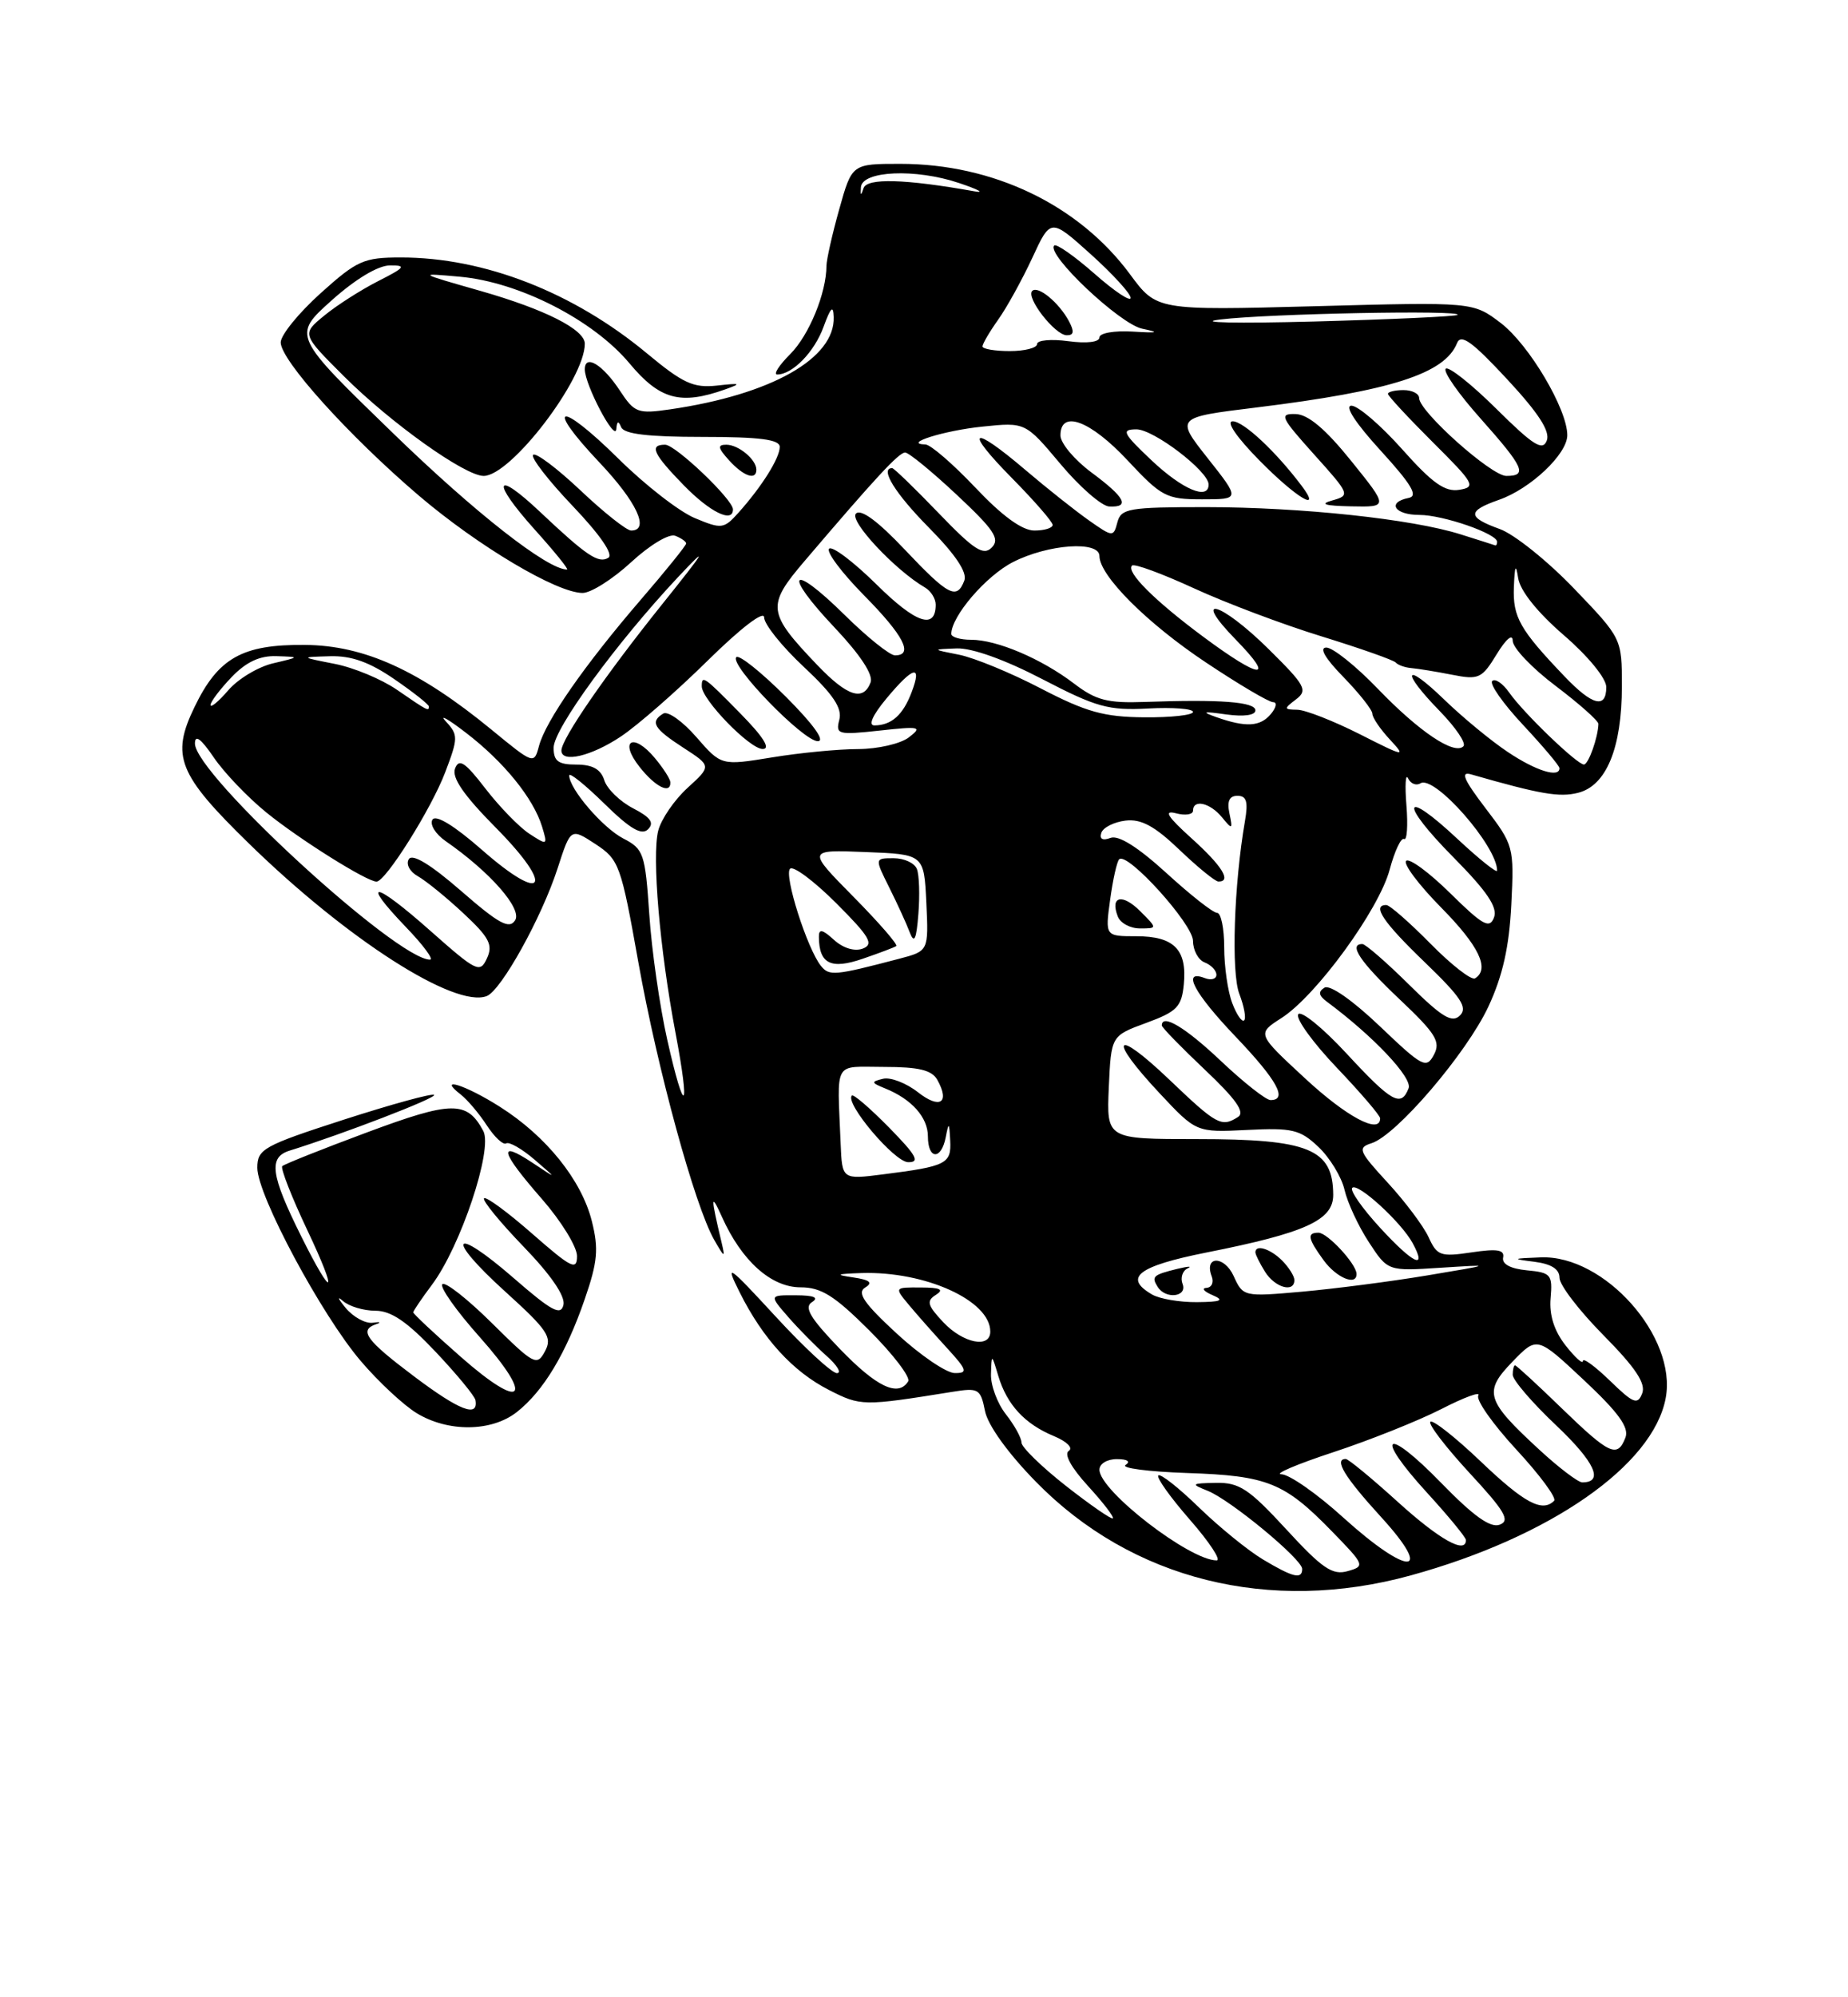 <?xml version="1.0" encoding="UTF-8" standalone="no"?>
<!DOCTYPE svg PUBLIC "-//W3C//DTD SVG 1.1//EN" "http://www.w3.org/Graphics/SVG/1.1/DTD/svg11.dtd" >
<svg xmlns="http://www.w3.org/2000/svg" xmlns:xlink="http://www.w3.org/1999/xlink" version="1.1" viewBox="0 0 237 256">
 <g >
 <path fill="currentColor"
d=" M 180.94 201.92 C 198.81 197.00 212.00 187.83 213.62 179.20 C 215.10 171.35 205.76 160.84 197.60 161.16 C 193.91 161.30 193.83 161.36 196.75 161.72 C 198.95 162.00 200.00 162.66 200.00 163.78 C 200.00 164.70 202.54 168.01 205.64 171.14 C 209.74 175.29 211.09 177.31 210.61 178.58 C 210.02 180.11 209.49 179.90 206.47 176.97 C 204.56 175.12 203.00 173.98 203.00 174.44 C 203.00 174.90 202.01 174.01 200.79 172.46 C 199.32 170.59 198.67 168.56 198.86 166.39 C 199.12 163.37 198.91 163.11 195.82 162.82 C 193.72 162.62 192.60 162.02 192.77 161.19 C 192.98 160.18 192.01 160.03 188.72 160.52 C 184.75 161.11 184.30 160.96 183.22 158.59 C 182.57 157.17 180.21 154.02 177.97 151.59 C 174.24 147.54 174.07 147.11 175.89 146.53 C 179.10 145.52 188.10 134.98 190.89 129.00 C 192.72 125.06 193.55 121.36 193.82 115.95 C 194.19 108.55 194.12 108.31 190.49 103.56 C 187.73 99.94 187.26 98.85 188.65 99.25 C 197.54 101.80 199.98 102.22 202.37 101.62 C 206.01 100.71 208.00 95.87 208.00 87.95 C 208.00 81.83 208.00 81.83 201.85 75.42 C 198.47 71.90 194.20 68.48 192.35 67.81 C 188.16 66.30 188.14 65.50 192.22 64.07 C 196.28 62.66 201.00 58.20 201.00 55.78 C 201.00 52.44 196.10 44.18 192.48 41.41 C 188.92 38.70 188.92 38.70 168.63 39.25 C 148.34 39.79 148.34 39.79 144.91 35.14 C 138.34 26.26 127.39 21.00 115.45 21.00 C 109.26 21.00 109.26 21.00 107.63 26.82 C 106.73 30.01 106.00 33.28 105.99 34.07 C 105.98 37.56 103.76 42.97 101.35 45.38 C 99.91 46.82 99.15 48.00 99.67 48.00 C 101.64 48.00 104.46 45.10 105.63 41.86 C 106.53 39.39 106.87 39.06 106.92 40.62 C 107.12 45.94 98.90 50.58 85.93 52.47 C 81.79 53.07 81.37 52.91 79.50 50.07 C 77.30 46.72 75.00 45.33 75.00 47.35 C 75.00 49.32 78.90 56.71 79.04 55.00 C 79.12 53.96 79.31 53.89 79.66 54.75 C 80.02 55.63 83.09 56.00 90.08 56.00 C 97.46 56.00 100.00 56.33 100.00 57.28 C 100.00 58.71 97.70 62.37 94.71 65.71 C 92.83 67.80 92.55 67.84 89.12 66.41 C 87.13 65.59 82.70 62.15 79.28 58.76 C 71.71 51.29 69.73 51.72 76.89 59.29 C 81.68 64.35 83.37 68.00 80.94 68.00 C 80.36 68.00 77.43 65.68 74.43 62.84 C 71.43 60.01 68.70 57.96 68.37 58.30 C 68.04 58.63 70.32 61.58 73.44 64.85 C 76.95 68.53 78.70 71.07 78.02 71.49 C 76.76 72.27 75.23 71.24 69.27 65.62 C 63.42 60.10 62.95 61.61 68.56 67.86 C 71.11 70.69 72.98 73.00 72.72 73.00 C 70.21 73.00 60.93 65.74 50.36 55.48 C 37.50 43.02 37.50 43.02 42.50 38.53 C 45.57 35.78 48.47 34.03 50.00 34.02 C 52.16 34.00 51.96 34.28 48.50 36.03 C 46.30 37.15 43.19 39.13 41.60 40.44 C 38.69 42.82 38.69 42.82 44.10 48.22 C 50.09 54.20 59.62 61.00 62.03 61.00 C 65.51 61.00 75.00 48.61 75.00 44.06 C 75.00 42.23 69.89 39.65 61.63 37.29 C 53.56 34.99 53.54 34.98 58.99 35.47 C 66.56 36.15 76.07 41.00 80.72 46.56 C 84.62 51.23 87.26 51.95 93.00 49.91 C 95.15 49.15 95.00 49.08 91.95 49.42 C 88.94 49.75 87.60 49.14 83.00 45.32 C 73.53 37.45 62.10 33.00 51.40 33.00 C 46.65 33.00 45.79 33.38 41.11 37.59 C 38.30 40.12 36.00 42.95 36.00 43.89 C 36.00 46.18 44.75 55.87 53.70 63.51 C 61.29 69.98 71.41 76.00 74.72 76.00 C 75.79 76.00 78.58 74.23 80.93 72.07 C 83.32 69.86 85.80 68.37 86.59 68.67 C 87.37 68.97 88.00 69.42 88.00 69.66 C 88.00 69.91 85.37 73.17 82.15 76.90 C 74.96 85.25 69.99 92.40 69.13 95.59 C 68.49 97.99 68.46 97.98 63.04 93.53 C 53.74 85.90 46.72 82.72 39.09 82.66 C 31.07 82.59 27.99 84.32 24.95 90.61 C 21.89 96.92 22.83 99.25 31.99 108.18 C 44.55 120.42 58.32 129.24 62.42 127.67 C 64.27 126.96 69.47 117.60 71.51 111.30 C 73.19 106.11 73.19 106.11 76.37 108.19 C 79.40 110.18 79.64 110.83 81.87 123.36 C 84.33 137.11 89.11 154.58 91.60 158.93 C 92.93 161.25 93.02 161.28 92.54 159.25 C 91.13 153.34 91.14 152.76 92.60 156.00 C 95.13 161.63 98.90 165.00 102.67 165.00 C 105.32 165.00 107.02 166.07 111.51 170.55 C 114.56 173.60 116.79 176.53 116.47 177.05 C 115.20 179.10 112.42 177.78 107.70 172.88 C 103.91 168.95 103.08 167.56 104.13 166.90 C 105.06 166.31 104.40 166.03 102.08 166.02 C 98.65 166.00 98.65 166.00 101.04 168.75 C 102.35 170.26 104.57 172.51 105.96 173.75 C 107.36 174.98 107.97 175.99 107.33 176.00 C 106.69 176.00 103.15 172.74 99.48 168.75 C 93.31 162.06 92.95 161.82 94.85 165.62 C 97.82 171.57 101.68 175.80 106.30 178.15 C 110.39 180.24 110.67 180.24 122.11 178.40 C 125.50 177.85 125.75 178.00 126.32 180.84 C 126.68 182.67 129.27 186.27 132.87 189.94 C 145.14 202.48 162.85 206.90 180.94 201.92 Z  M 66.29 180.98 C 69.69 178.31 72.60 173.47 75.00 166.49 C 76.65 161.72 76.79 160.06 75.90 156.51 C 74.57 151.24 70.05 145.62 64.11 141.86 C 59.69 139.05 55.99 137.89 59.08 140.28 C 59.94 140.95 61.45 142.73 62.43 144.24 C 63.42 145.75 64.53 146.79 64.92 146.55 C 65.30 146.31 66.94 147.25 68.56 148.64 C 71.50 151.17 71.50 151.17 68.25 149.01 C 63.77 146.05 64.18 147.60 69.50 153.68 C 71.97 156.51 74.00 159.80 74.00 160.99 C 74.00 162.89 73.28 162.53 68.27 158.14 C 65.12 155.38 62.34 153.33 62.08 153.59 C 61.82 153.84 64.10 156.63 67.14 159.78 C 70.66 163.42 72.52 166.14 72.26 167.25 C 71.93 168.68 70.75 168.05 65.92 163.85 C 57.97 156.94 56.99 158.49 64.83 165.58 C 70.25 170.49 70.86 171.40 69.89 173.20 C 68.86 175.13 68.48 174.93 63.09 169.59 C 59.96 166.49 57.09 164.24 56.73 164.60 C 56.37 164.96 58.52 168.01 61.51 171.36 C 68.63 179.36 67.10 180.96 59.08 173.90 C 55.73 170.96 53.00 168.40 53.00 168.21 C 53.00 168.02 54.08 166.43 55.39 164.68 C 59.07 159.78 63.24 147.31 61.98 144.96 C 59.89 141.06 57.95 141.09 47.07 145.14 C 41.34 147.27 36.44 149.22 36.20 149.47 C 35.95 149.72 37.40 153.43 39.43 157.71 C 43.41 166.10 42.76 166.75 38.65 158.50 C 34.70 150.57 34.39 148.32 37.17 147.47 C 44.02 145.34 56.05 140.71 55.67 140.34 C 55.44 140.10 50.24 141.53 44.12 143.50 C 33.76 146.85 33.00 147.28 33.00 149.68 C 33.00 153.19 41.24 168.57 46.28 174.46 C 48.53 177.10 51.75 180.10 53.44 181.13 C 57.48 183.59 63.06 183.53 66.29 180.98 Z  M 94.00 65.29 C 94.00 64.02 86.63 57.00 85.30 57.00 C 83.22 57.00 83.76 58.17 87.70 62.21 C 91.07 65.66 94.00 67.09 94.00 65.29 Z  M 97.00 60.20 C 97.00 58.90 94.71 57.00 93.15 57.00 C 91.99 57.00 92.06 57.41 93.50 59.00 C 95.36 61.05 97.00 61.62 97.00 60.20 Z  M 162.00 199.90 C 160.07 198.75 156.37 195.74 153.77 193.22 C 151.17 190.69 148.82 188.84 148.55 189.11 C 148.28 189.38 150.11 191.94 152.61 194.80 C 155.11 197.66 156.65 200.00 156.03 200.00 C 152.56 200.00 141.00 191.07 141.00 188.38 C 141.00 187.61 141.99 187.01 143.25 187.02 C 144.59 187.02 145.03 187.33 144.35 187.77 C 143.72 188.17 147.28 188.63 152.25 188.80 C 162.55 189.14 164.73 190.02 170.82 196.28 C 175.04 200.61 175.09 200.74 172.82 201.38 C 170.89 201.93 169.57 201.04 164.96 196.02 C 160.18 190.83 158.94 190.01 155.96 190.06 C 152.75 190.12 152.67 190.20 154.88 191.08 C 157.81 192.25 167.00 199.85 167.00 201.09 C 167.00 202.47 165.84 202.19 162.00 199.90 Z  M 172.26 194.50 C 168.92 191.47 165.36 188.98 164.34 188.96 C 163.33 188.94 166.32 187.67 171.00 186.13 C 175.68 184.59 181.91 182.10 184.85 180.60 C 187.79 179.09 189.93 178.31 189.59 178.86 C 189.25 179.41 191.44 182.52 194.46 185.79 C 197.48 189.05 199.66 192.00 199.31 192.36 C 197.79 193.88 195.49 192.65 189.92 187.34 C 186.66 184.23 183.74 181.93 183.44 182.23 C 183.14 182.53 185.40 185.47 188.45 188.78 C 193.00 193.69 193.71 194.90 192.34 195.42 C 191.15 195.88 188.99 194.34 184.85 190.09 C 177.68 182.72 176.10 183.76 182.99 191.30 C 185.75 194.32 188.00 197.05 188.00 197.39 C 188.00 199.24 184.63 197.36 179.26 192.50 C 175.92 189.47 172.92 187.00 172.59 187.00 C 171.03 187.00 172.44 189.32 177.10 194.42 C 184.05 202.02 180.64 202.08 172.26 194.50 Z  M 136.70 190.45 C 133.57 187.99 131.00 185.49 131.00 184.89 C 131.00 184.30 130.10 182.67 129.00 181.27 C 127.90 179.87 127.04 177.55 127.09 176.12 C 127.17 173.50 127.17 173.50 128.03 176.36 C 129.14 180.05 131.41 182.51 135.14 184.06 C 136.81 184.75 137.66 185.59 137.07 185.96 C 136.42 186.36 137.38 188.11 139.52 190.45 C 141.46 192.57 142.90 194.44 142.72 194.61 C 142.55 194.78 139.84 192.91 136.70 190.45 Z  M 197.41 185.81 C 190.55 179.49 190.22 178.40 193.97 174.53 C 197.13 171.27 197.13 171.27 203.13 176.89 C 207.56 181.04 208.95 182.96 208.46 184.25 C 207.43 186.92 206.43 186.45 200.28 180.50 C 197.16 177.47 194.47 175.00 194.30 175.00 C 194.14 175.00 194.00 175.55 194.00 176.21 C 194.00 176.88 196.51 179.80 199.57 182.69 C 204.54 187.40 205.74 190.00 202.92 190.00 C 202.39 190.00 199.91 188.12 197.41 185.81 Z  M 115.02 170.94 C 110.81 167.06 109.87 165.70 110.95 165.03 C 111.98 164.40 111.57 164.05 109.42 163.73 C 107.04 163.38 107.24 163.28 110.50 163.17 C 118.67 162.92 127.00 166.70 127.00 170.67 C 127.00 172.88 123.50 172.17 120.95 169.45 C 118.93 167.29 118.78 166.75 120.03 165.96 C 121.11 165.28 120.59 165.03 118.10 165.02 C 114.69 165.00 114.69 165.00 116.56 167.25 C 117.59 168.49 119.78 170.96 121.42 172.75 C 124.04 175.61 124.16 176.00 122.45 175.99 C 121.38 175.99 118.04 173.72 115.02 170.94 Z  M 147.75 165.92 C 144.03 163.76 145.94 162.29 154.71 160.54 C 167.44 158.02 171.00 156.39 170.98 153.14 C 170.95 147.26 167.88 146.00 153.52 146.00 C 141.91 146.00 141.91 146.00 142.20 139.38 C 142.50 132.76 142.50 132.76 147.00 131.11 C 150.95 129.66 151.54 129.05 151.82 126.16 C 152.25 121.71 150.56 120.00 145.74 120.00 C 141.73 120.00 141.73 120.00 142.37 115.33 C 142.72 112.76 143.24 110.43 143.53 110.14 C 144.55 109.11 153.00 118.44 153.00 120.60 C 153.00 121.80 153.68 123.05 154.50 123.36 C 155.32 123.68 156.00 124.39 156.00 124.94 C 156.00 125.49 155.32 125.68 154.50 125.36 C 151.50 124.21 153.12 127.28 158.50 132.91 C 163.79 138.46 165.19 141.00 162.94 141.00 C 162.36 141.00 159.50 138.75 156.59 136.00 C 152.04 131.69 149.00 129.87 149.00 131.44 C 149.00 131.69 151.49 134.24 154.53 137.12 C 158.51 140.88 159.70 142.57 158.78 143.16 C 156.64 144.52 156.06 144.20 149.93 138.35 C 142.88 131.63 141.98 132.93 148.71 140.12 C 153.42 145.15 153.42 145.15 159.92 144.83 C 165.73 144.54 166.72 144.77 169.08 147.00 C 170.54 148.38 172.05 150.85 172.43 152.50 C 172.81 154.15 174.21 157.17 175.55 159.21 C 177.98 162.93 177.98 162.93 184.74 162.49 C 191.50 162.06 191.50 162.06 183.00 163.48 C 178.32 164.26 171.11 165.19 166.96 165.56 C 159.49 166.22 159.41 166.20 158.21 163.55 C 157.00 160.90 154.38 160.94 155.40 163.60 C 155.70 164.37 155.39 165.03 154.72 165.07 C 154.05 165.11 154.40 165.53 155.50 166.00 C 157.07 166.67 156.64 166.87 153.50 166.90 C 151.30 166.92 148.71 166.48 147.75 165.92 Z  M 151.66 164.56 C 151.36 163.78 151.65 162.88 152.31 162.57 C 152.96 162.27 152.38 162.30 151.00 162.63 C 147.88 163.40 147.64 163.61 148.46 164.93 C 149.47 166.57 152.31 166.24 151.66 164.56 Z  M 166.00 164.07 C 166.00 163.56 165.29 162.44 164.43 161.57 C 162.91 160.05 161.00 159.46 161.00 160.51 C 161.00 160.80 161.56 161.92 162.24 163.01 C 163.51 165.04 166.00 165.74 166.00 164.07 Z  M 173.97 163.25 C 173.91 161.96 170.23 158.00 169.09 158.00 C 167.58 158.00 167.72 158.74 169.75 161.53 C 171.40 163.80 174.04 164.88 173.97 163.25 Z  M 146.25 116.81 C 143.94 114.49 142.34 114.85 143.35 117.46 C 143.67 118.31 144.95 119.00 146.19 119.00 C 148.44 119.00 148.44 119.00 146.25 116.81 Z  M 177.06 157.44 C 174.73 154.92 173.09 152.58 173.42 152.25 C 174.12 151.54 179.72 156.66 181.17 159.34 C 183.07 162.84 181.27 162.01 177.06 157.44 Z  M 107.81 146.59 C 107.37 135.72 106.79 136.75 113.39 136.75 C 117.84 136.75 119.51 137.16 120.21 138.41 C 121.86 141.36 120.53 142.20 117.73 140.00 C 116.23 138.82 114.21 138.04 113.25 138.27 C 111.68 138.65 111.71 138.77 113.50 139.50 C 116.91 140.87 119.00 143.21 119.00 145.65 C 119.00 148.65 120.72 148.72 121.29 145.75 C 121.67 143.77 121.74 143.83 121.86 146.18 C 122.02 149.17 121.38 149.49 113.25 150.52 C 108.00 151.19 108.00 151.19 107.81 146.59 Z  M 114.02 144.52 C 111.60 142.06 109.46 140.21 109.25 140.42 C 108.30 141.36 114.69 148.93 116.46 148.96 C 118.03 148.99 117.54 148.11 114.02 144.52 Z  M 167.35 138.20 C 161.19 132.50 161.19 132.50 164.35 130.48 C 168.81 127.62 176.84 116.61 178.22 111.46 C 178.86 109.07 179.69 107.31 180.07 107.54 C 180.44 107.77 180.58 105.83 180.37 103.23 C 180.16 100.63 180.26 99.07 180.58 99.76 C 180.91 100.45 181.62 100.74 182.17 100.40 C 183.96 99.29 192.00 108.44 192.00 111.59 C 192.00 111.96 189.72 110.14 186.93 107.54 C 179.80 100.86 179.40 102.83 186.45 109.94 C 190.72 114.26 192.10 116.31 191.60 117.60 C 191.03 119.08 190.17 118.61 185.99 114.49 C 183.27 111.81 180.72 109.94 180.33 110.34 C 179.94 110.73 181.95 113.41 184.81 116.31 C 189.68 121.24 191.10 124.20 189.17 125.40 C 188.71 125.68 186.14 123.68 183.46 120.96 C 180.77 118.23 178.22 116.00 177.79 116.00 C 175.90 116.00 177.38 118.20 182.75 123.36 C 187.37 127.81 188.25 129.14 187.24 130.15 C 186.23 131.17 184.95 130.40 180.71 126.21 C 177.81 123.34 175.11 121.00 174.72 121.00 C 172.89 121.00 174.44 123.30 179.47 128.06 C 184.16 132.49 184.79 133.52 183.89 135.20 C 182.92 137.02 182.42 136.75 176.93 131.51 C 173.43 128.18 170.54 126.17 169.86 126.59 C 169.02 127.11 169.11 127.61 170.18 128.40 C 176.14 132.82 181.16 138.14 180.65 139.48 C 179.69 141.97 178.49 141.30 172.66 135.00 C 169.61 131.71 166.83 129.46 166.49 130.01 C 166.15 130.56 168.38 133.64 171.44 136.85 C 174.50 140.06 177.00 142.98 177.00 143.34 C 177.00 145.45 172.70 143.16 167.35 138.20 Z  M 85.57 133.26 C 84.61 128.99 83.57 121.77 83.27 117.20 C 82.74 109.39 82.55 108.82 79.93 107.47 C 77.29 106.10 73.00 101.10 73.00 99.39 C 73.00 98.95 75.02 100.57 77.50 103.00 C 80.81 106.25 82.29 107.11 83.11 106.29 C 83.94 105.46 83.43 104.76 81.19 103.60 C 79.51 102.73 77.85 101.12 77.50 100.01 C 77.06 98.60 75.99 98.00 73.93 98.00 C 71.59 98.00 71.00 97.56 71.00 95.84 C 71.00 93.43 79.03 82.43 86.93 74.00 C 90.99 69.68 90.55 70.43 84.88 77.50 C 77.60 86.58 72.00 94.71 72.00 96.20 C 72.00 97.83 75.83 96.93 79.61 94.41 C 81.75 92.99 86.76 88.61 90.75 84.68 C 95.04 80.46 98.00 78.20 98.00 79.14 C 98.00 80.01 100.29 82.87 103.09 85.48 C 106.85 89.00 108.03 90.76 107.64 92.25 C 107.15 94.14 107.46 94.22 112.81 93.64 C 117.99 93.07 118.33 93.15 116.56 94.51 C 115.49 95.33 112.57 96.00 110.06 96.01 C 107.55 96.01 102.58 96.49 99.00 97.08 C 92.50 98.14 92.50 98.14 89.31 94.48 C 87.56 92.46 85.64 91.10 85.06 91.46 C 83.33 92.53 83.83 93.37 87.64 95.84 C 91.25 98.18 91.25 98.18 88.17 100.99 C 86.47 102.54 84.78 105.02 84.41 106.49 C 83.59 109.78 84.61 121.71 86.62 132.32 C 88.57 142.60 87.82 143.27 85.57 133.26 Z  M 85.97 100.25 C 85.95 99.84 85.06 98.45 83.98 97.16 C 81.22 93.84 79.34 94.89 82.00 98.27 C 84.04 100.87 86.04 101.86 85.97 100.25 Z  M 95.00 91.50 C 90.26 86.67 90.00 86.49 90.00 87.97 C 90.00 89.67 96.15 96.00 97.81 96.00 C 98.87 96.00 97.91 94.46 95.00 91.50 Z  M 100.78 89.30 C 97.64 86.16 94.79 83.88 94.43 84.23 C 93.49 85.18 103.01 95.00 104.88 95.00 C 105.87 95.00 104.30 92.82 100.78 89.30 Z  M 158.03 128.57 C 157.46 127.09 157.00 123.87 157.00 121.43 C 157.00 119.00 156.59 117.00 156.08 117.00 C 155.57 117.00 152.65 114.70 149.58 111.89 C 145.92 108.56 143.44 107.00 142.41 107.40 C 141.41 107.78 140.98 107.54 141.24 106.75 C 141.47 106.06 142.86 105.36 144.34 105.18 C 146.35 104.94 148.07 105.87 151.26 108.92 C 153.59 111.15 155.84 112.98 156.25 112.99 C 157.99 113.01 156.74 110.99 152.81 107.45 C 149.71 104.65 149.19 103.82 150.81 104.24 C 152.02 104.56 153.00 104.40 153.00 103.91 C 153.00 102.39 155.19 102.89 156.71 104.75 C 158.04 106.37 158.11 106.34 157.67 104.25 C 157.34 102.69 157.66 102.00 158.70 102.00 C 159.87 102.00 160.09 102.76 159.66 105.25 C 158.25 113.38 157.88 124.65 158.94 127.39 C 159.55 128.98 159.83 130.50 159.56 130.78 C 159.28 131.05 158.59 130.06 158.03 128.57 Z  M 55.21 119.32 C 48.00 112.92 46.10 112.62 52.05 118.82 C 54.27 121.12 55.66 123.00 55.15 123.00 C 50.88 123.00 25.00 99.23 25.00 95.30 C 25.00 94.10 25.77 94.67 27.40 97.06 C 28.71 99.00 31.75 102.18 34.15 104.13 C 38.36 107.56 47.04 113.00 48.29 113.00 C 49.45 113.00 55.31 103.68 57.09 99.00 C 58.77 94.59 58.77 94.19 57.19 92.48 C 56.26 91.48 57.43 92.13 59.78 93.94 C 64.62 97.65 68.41 102.32 69.52 105.96 C 70.25 108.36 70.21 108.38 67.88 106.86 C 66.57 106.00 64.04 103.39 62.25 101.07 C 59.64 97.68 58.87 97.17 58.36 98.50 C 57.91 99.67 59.47 101.93 63.57 106.07 C 71.21 113.79 69.86 115.99 61.82 108.94 C 58.27 105.83 55.89 104.37 55.46 105.06 C 55.09 105.66 55.84 106.90 57.14 107.80 C 62.84 111.75 67.01 116.49 66.06 117.96 C 65.31 119.13 63.99 118.42 59.13 114.19 C 55.22 110.79 52.89 109.38 52.43 110.12 C 52.03 110.76 52.55 111.73 53.59 112.31 C 54.62 112.89 57.25 115.02 59.43 117.06 C 62.75 120.15 63.25 121.11 62.45 122.83 C 61.56 124.77 61.13 124.56 55.21 119.32 Z  M 105.29 123.81 C 103.53 121.64 100.51 112.16 101.32 111.35 C 101.73 110.93 104.39 112.92 107.23 115.75 C 111.54 120.06 112.10 121.02 110.66 121.58 C 109.61 121.98 108.14 121.54 106.96 120.47 C 105.46 119.10 105.00 119.02 105.02 120.10 C 105.05 123.54 106.56 124.29 110.63 122.89 C 112.76 122.16 114.70 121.43 114.94 121.26 C 115.19 121.09 112.71 118.24 109.44 114.93 C 103.50 108.91 103.50 108.91 111.00 109.21 C 118.50 109.50 118.50 109.50 118.80 115.70 C 119.09 121.90 119.09 121.90 115.30 122.89 C 107.04 125.06 106.35 125.12 105.29 123.81 Z  M 117.59 111.39 C 117.30 110.62 115.96 110.00 114.61 110.00 C 112.17 110.00 112.17 110.00 114.04 113.75 C 115.07 115.81 116.26 118.40 116.67 119.50 C 117.25 121.01 117.52 120.44 117.78 117.14 C 117.97 114.74 117.89 112.15 117.59 111.39 Z  M 193.39 96.40 C 191.25 94.98 187.59 91.96 185.25 89.70 C 180.05 84.66 179.56 85.94 184.69 91.19 C 186.71 93.27 188.06 95.27 187.68 95.65 C 186.52 96.82 181.99 93.78 176.69 88.27 C 173.90 85.37 170.93 83.00 170.10 83.00 C 169.14 83.00 169.94 84.38 172.30 86.79 C 174.33 88.88 176.00 90.99 176.00 91.48 C 176.00 91.97 177.01 93.46 178.25 94.79 C 180.37 97.07 180.16 97.03 174.38 94.10 C 171.01 92.40 167.41 90.99 166.38 90.97 C 164.63 90.94 164.62 90.85 166.21 89.64 C 167.75 88.47 167.42 87.86 162.67 83.17 C 156.54 77.12 152.67 76.03 158.50 82.00 C 163.63 87.25 161.69 87.09 154.36 81.65 C 148.06 76.98 144.37 73.29 145.18 72.49 C 145.46 72.21 149.02 73.52 153.09 75.39 C 157.17 77.27 164.55 80.05 169.50 81.57 C 174.45 83.10 178.72 84.60 179.00 84.92 C 179.28 85.24 180.18 85.56 181.00 85.63 C 181.82 85.70 184.17 86.08 186.20 86.48 C 189.65 87.16 190.04 86.98 191.95 83.85 C 193.14 81.90 193.99 81.18 194.00 82.13 C 194.00 83.03 196.47 85.63 199.50 87.91 C 202.53 90.20 204.99 92.39 204.99 92.78 C 204.95 94.51 203.71 98.00 203.13 97.99 C 202.24 97.98 195.38 91.38 193.56 88.78 C 192.73 87.59 191.74 86.92 191.37 87.29 C 191.00 87.67 192.79 90.21 195.35 92.94 C 197.91 95.68 200.00 98.16 200.00 98.46 C 200.00 99.74 196.99 98.81 193.39 96.40 Z  M 113.65 89.57 C 117.12 85.39 118.30 85.09 116.91 88.73 C 115.81 91.64 114.33 92.96 112.15 92.98 C 111.32 92.99 111.89 91.69 113.65 89.57 Z  M 156.00 91.92 C 154.01 91.22 154.27 91.15 157.25 91.57 C 159.53 91.88 161.00 91.68 161.00 91.05 C 161.00 89.96 156.49 89.62 146.80 89.97 C 142.04 90.14 140.55 89.76 137.75 87.62 C 133.56 84.43 127.85 82.00 124.53 82.00 C 123.14 82.00 122.00 81.66 122.00 81.25 C 122.02 78.97 126.45 73.81 129.92 72.04 C 134.43 69.74 141.00 69.28 141.00 71.27 C 141.00 73.78 147.11 79.89 154.64 84.90 C 158.85 87.71 162.73 90.00 163.27 90.00 C 163.81 90.00 163.68 90.67 163.00 91.50 C 161.63 93.15 159.80 93.26 156.00 91.92 Z  M 133.50 88.25 C 129.65 86.24 124.92 84.30 123.00 83.92 C 119.50 83.23 119.50 83.23 122.70 83.11 C 124.66 83.04 128.90 84.56 133.70 87.06 C 140.61 90.65 142.16 91.08 147.25 90.81 C 150.42 90.64 153.00 90.84 153.00 91.25 C 153.00 91.66 150.19 91.97 146.75 91.94 C 141.58 91.90 139.30 91.26 133.50 88.25 Z  M 27.00 90.36 C 27.00 89.95 28.21 88.35 29.69 86.80 C 31.56 84.85 33.30 84.03 35.44 84.10 C 38.50 84.20 38.50 84.20 35.02 85.02 C 33.10 85.47 30.51 87.03 29.27 88.48 C 28.02 89.93 27.00 90.77 27.00 90.36 Z  M 50.92 88.42 C 48.95 87.06 45.35 85.56 42.92 85.09 C 38.50 84.22 38.50 84.22 42.32 84.11 C 45.06 84.03 47.39 84.86 50.57 87.05 C 53.01 88.72 55.00 90.30 55.00 90.55 C 55.00 91.20 54.86 91.13 50.92 88.42 Z  M 200.65 86.70 C 194.90 80.69 194.00 79.09 194.15 75.24 C 194.26 72.47 194.40 72.18 194.70 74.10 C 194.95 75.72 197.18 78.50 200.55 81.41 C 203.67 84.10 206.00 86.95 206.00 88.06 C 206.00 90.89 204.22 90.44 200.65 86.70 Z  M 104.82 85.25 C 98.39 78.52 98.28 77.65 103.20 71.89 C 112.31 61.20 115.28 58.00 116.08 58.00 C 116.54 58.00 119.52 60.44 122.70 63.42 C 127.49 67.90 128.27 69.07 127.20 70.17 C 126.12 71.27 124.94 70.51 120.36 65.75 C 117.32 62.59 114.64 60.00 114.42 60.00 C 112.79 60.00 114.78 63.23 119.14 67.64 C 122.55 71.09 124.07 73.37 123.67 74.42 C 122.71 76.92 121.63 76.36 116.02 70.43 C 112.58 66.79 110.41 65.19 109.77 65.83 C 108.86 66.74 114.80 73.08 118.62 75.30 C 119.38 75.74 120.00 76.73 120.00 77.49 C 120.00 80.76 117.46 79.90 112.43 74.93 C 109.47 72.01 106.73 69.94 106.33 70.33 C 105.94 70.73 107.95 73.41 110.81 76.31 C 115.90 81.46 117.21 84.00 114.78 84.00 C 114.11 84.00 111.20 81.66 108.31 78.81 C 101.38 71.97 100.29 73.31 107.01 80.41 C 110.35 83.95 112.02 86.49 111.65 87.47 C 110.71 89.93 108.66 89.26 104.82 85.25 Z  M 187.32 68.49 C 181.09 66.52 166.88 65.01 154.66 65.00 C 144.74 65.00 143.77 65.17 143.30 66.95 C 142.80 68.86 142.71 68.85 139.65 66.70 C 137.93 65.49 134.27 62.59 131.52 60.25 C 124.56 54.32 123.52 54.94 129.78 61.28 C 132.65 64.19 135.00 66.89 135.00 67.28 C 135.00 67.68 133.94 68.00 132.65 68.00 C 131.09 68.00 128.53 66.14 125.09 62.50 C 122.23 59.48 119.35 56.99 118.69 56.97 C 115.64 56.89 121.07 55.18 126.00 54.68 C 131.50 54.11 131.50 54.11 136.00 59.47 C 138.47 62.42 141.29 64.87 142.25 64.92 C 144.97 65.05 144.30 63.76 139.98 60.56 C 137.79 58.94 136.00 56.80 136.00 55.81 C 136.00 52.47 139.82 53.89 144.60 59.00 C 148.97 63.68 149.59 64.00 154.16 64.00 C 159.05 64.00 159.05 64.00 154.90 58.75 C 150.75 53.50 150.75 53.50 161.12 52.23 C 178.41 50.10 185.29 47.90 186.86 43.98 C 187.36 42.74 188.80 43.78 193.26 48.58 C 197.31 52.94 198.83 55.28 198.37 56.47 C 197.84 57.85 196.65 57.10 191.89 52.39 C 188.68 49.21 185.76 46.91 185.41 47.26 C 185.05 47.62 187.06 50.49 189.88 53.65 C 195.45 59.91 195.94 61.00 193.18 61.00 C 191.25 61.00 182.00 52.74 182.00 51.02 C 182.00 50.46 181.10 50.00 180.00 50.00 C 178.90 50.00 178.00 50.22 178.00 50.48 C 178.00 50.74 180.59 53.53 183.75 56.68 C 189.09 61.99 189.33 62.42 187.15 62.78 C 185.31 63.08 183.69 61.93 179.82 57.58 C 177.08 54.51 174.16 52.00 173.32 52.00 C 172.39 52.00 173.85 54.24 177.06 57.75 C 181.04 62.11 181.91 63.58 180.66 63.82 C 177.82 64.38 178.84 66.00 182.03 66.00 C 185.06 66.00 192.00 68.40 192.00 69.45 C 192.00 69.75 191.89 69.96 191.75 69.90 C 191.61 69.85 189.62 69.21 187.32 68.49 Z  M 173.28 59.07 C 169.99 54.99 167.77 53.12 166.16 53.07 C 164.02 53.01 164.23 53.46 168.52 58.24 C 173.13 63.36 173.18 63.49 170.87 64.14 C 169.18 64.61 169.88 64.83 173.28 64.90 C 178.06 65.00 178.06 65.00 173.28 59.07 Z  M 166.92 62.25 C 163.62 57.87 159.48 54.00 158.09 54.00 C 157.19 54.00 158.58 56.03 161.50 59.00 C 166.25 63.82 169.64 65.85 166.92 62.25 Z  M 147.71 59.03 C 143.99 55.51 143.76 55.05 145.72 55.03 C 147.92 55.00 155.00 60.40 155.00 62.10 C 155.00 64.16 151.65 62.74 147.71 59.03 Z  M 126.00 44.40 C 126.00 44.08 126.90 42.54 128.00 40.99 C 129.11 39.44 131.07 35.88 132.38 33.07 C 134.74 27.96 134.74 27.96 139.87 32.57 C 142.69 35.11 145.00 37.63 145.00 38.18 C 145.00 38.72 142.91 37.33 140.35 35.07 C 137.79 32.82 135.47 31.20 135.20 31.47 C 134.11 32.56 143.60 41.53 146.48 42.13 C 148.81 42.62 148.52 42.70 145.25 42.50 C 142.89 42.36 141.00 42.69 141.00 43.25 C 141.00 43.85 139.38 44.05 137.00 43.73 C 134.80 43.43 133.00 43.60 133.00 44.10 C 133.00 44.59 131.43 45.00 129.50 45.00 C 127.58 45.00 126.00 44.73 126.00 44.40 Z  M 137.09 41.17 C 135.81 38.78 133.11 36.56 132.38 37.29 C 131.54 38.13 135.27 42.93 136.79 42.97 C 137.72 42.99 137.80 42.50 137.09 41.17 Z  M 156.50 40.95 C 162.65 40.20 187.67 39.71 186.92 40.36 C 186.69 40.56 178.40 40.94 168.50 41.21 C 158.60 41.47 153.20 41.36 156.50 40.95 Z  M 110.41 24.00 C 110.56 21.88 117.42 21.58 123.00 23.46 C 125.47 24.29 126.36 24.77 124.96 24.52 C 116.04 22.93 111.18 22.80 110.75 24.12 C 110.42 25.14 110.33 25.11 110.41 24.00 Z  M 53.15 176.45 C 46.92 171.77 45.99 170.49 48.25 169.72 C 48.94 169.48 48.74 169.40 47.81 169.54 C 46.88 169.67 45.31 168.82 44.33 167.64 C 43.35 166.46 43.19 166.06 43.98 166.75 C 44.76 167.44 46.63 168.00 48.14 168.00 C 50.16 168.00 52.21 169.40 55.85 173.25 C 58.58 176.14 60.89 178.94 60.98 179.47 C 61.37 181.74 58.92 180.79 53.15 176.45 Z "/>
</g>
</svg>